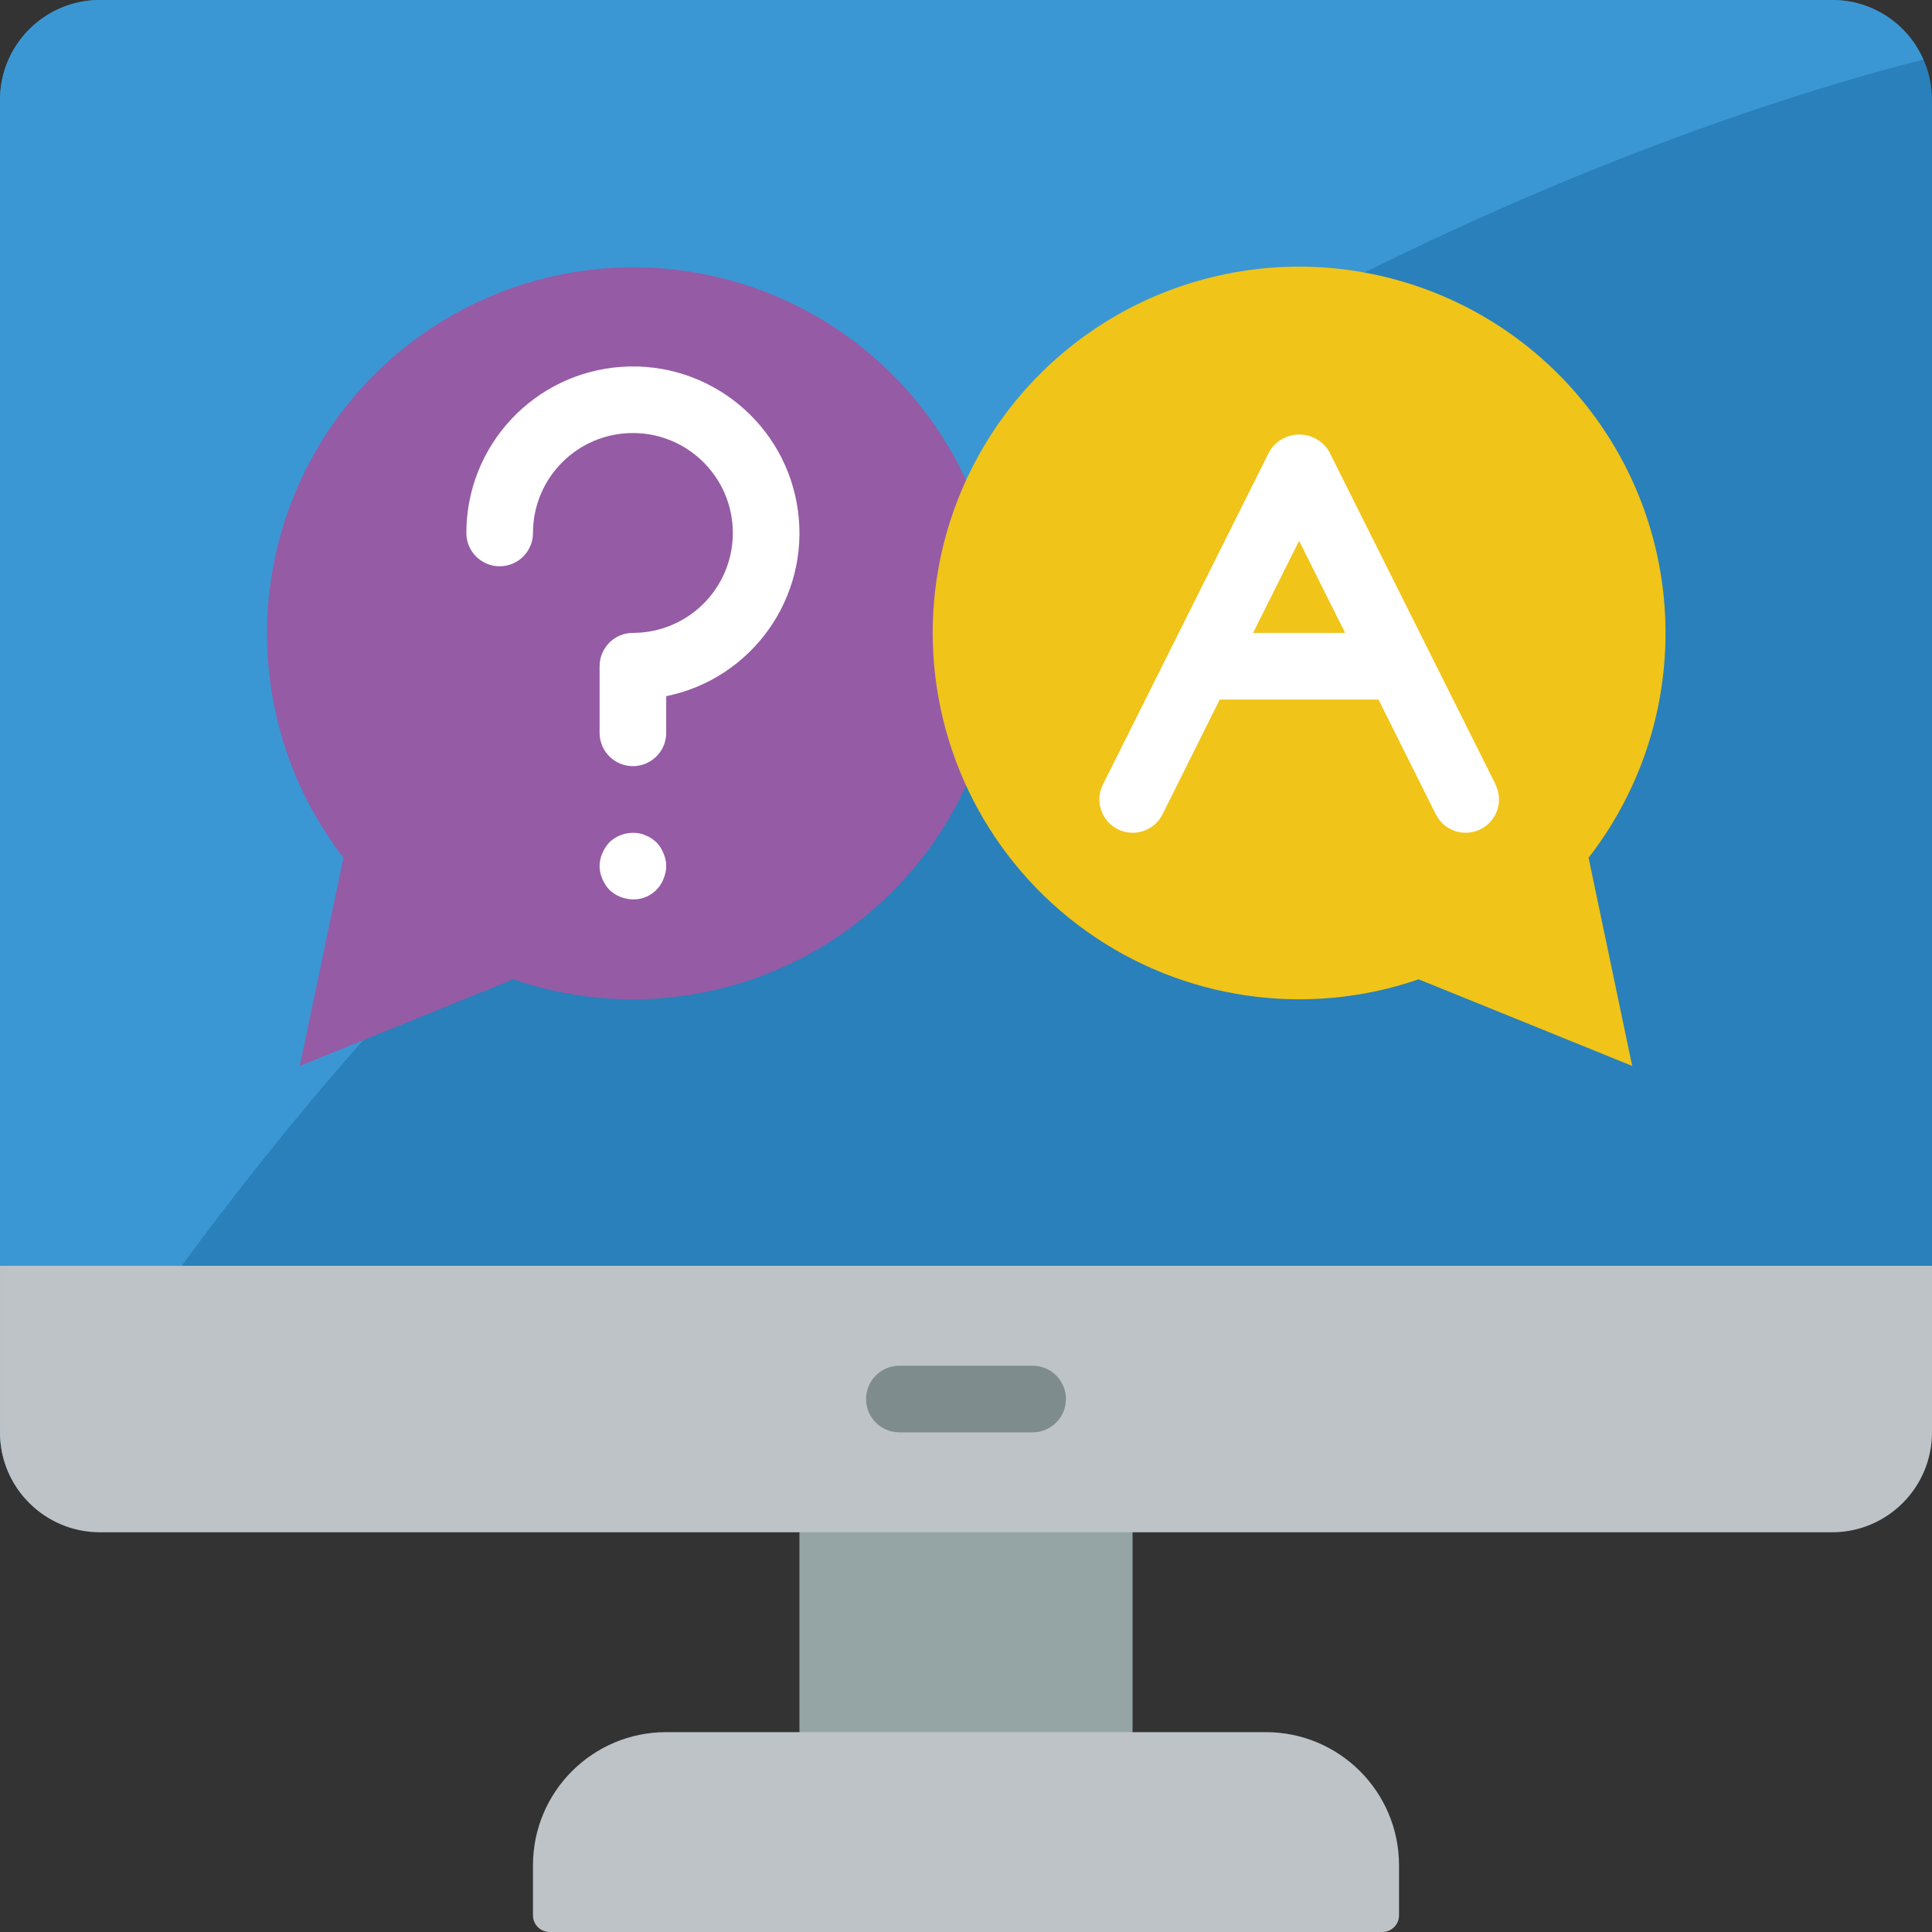 <svg height="512pt" viewBox="0 0 512 512" width="512pt" xmlns="http://www.w3.org/2000/svg"><rect x="0" y="0" width="512" height="512" fill="#333333" stroke="none"/><path d="m512 26.484v326.621h-512v-326.621c0-14.629 11.855-26.484 26.484-26.484h459.031c14.629 0 26.484 11.855 26.484 26.484zm0 0" fill="#2980ba"/><path d="m509.703 15.801c-57.906 14.566-328.738 95.867-502.906 381.441-4.387-4.832-6.812-11.129-6.797-17.656v-353.102c0-14.629 11.855-26.484 26.484-26.484h459.031c10.5-.043 20.012 6.172 24.188 15.801zm0 0" fill="#3b97d3"/><path d="m211.863 379.586h88.273v105.93h-88.273zm0 0" fill="#95a5a5"/><path d="m176.551 459.035h158.898c19.5 0 35.309 15.809 35.309 35.309v13.242c0 2.438-1.977 4.414-4.414 4.414h-220.688c-2.438 0-4.414-1.977-4.414-4.414v-13.242c0-19.5 15.809-35.309 35.309-35.309zm0 0" fill="#bdc3c7"/><path d="m512 335.449v44.137c0 14.625-11.855 26.484-26.484 26.484h-459.031c-14.629 0-26.484-11.859-26.484-26.484v-44.137zm0 0" fill="#bdc3c7"/><path d="m273.656 379.586h-35.312c-4.875 0-8.828-3.953-8.828-8.828s3.953-8.828 8.828-8.828h35.312c4.875 0 8.828 3.953 8.828 8.828s-3.953 8.828-8.828 8.828zm0 0" fill="#7f8c8d"/><path d="m256 208.242c-20.875 45.375-72.738 67.547-119.965 51.289l-56.586 22.953 11.562-55.172c-22.805-29.523-26.684-69.5-9.977-102.855 16.707-33.352 51.047-54.188 88.348-53.602 37.297.586 70.965 22.488 86.617 56.352zm0 0" fill="#955ba5"/><path d="m247.172 167.723c.02 31.395 15.203 60.84 40.762 79.062 25.562 18.219 58.352 22.969 88.035 12.746l56.582 22.953-11.562-55.172c26.02-33.527 27.254-80.07 3.043-114.926-24.207-34.859-68.25-49.957-108.754-37.285-40.5 12.676-68.082 50.184-68.105 92.621zm0 0" fill="#f0c419"/><g fill="#fff"><path d="m396.359 207.918-44.137-88.277c-1.66-2.785-4.664-4.488-7.902-4.488-3.242 0-6.242 1.703-7.902 4.488l-44.137 88.277c-2.18 4.363-.41 9.664 3.953 11.844 4.367 2.18 9.668.41 11.848-3.953l15.168-30.43h42.055l15.207 30.43c2.18 4.363 7.484 6.133 11.848 3.953 4.363-2.18 6.133-7.48 3.957-11.844zm-64.281-40.195 12.199-24.398 12.199 24.398zm0 0"/><path d="m167.723 203.035c-4.875 0-8.824-3.953-8.824-8.828v-17.656c0-4.875 3.949-8.828 8.824-8.828 14.629 0 26.484-11.855 26.484-26.48s-11.855-26.484-26.484-26.484c-14.625 0-26.48 11.859-26.48 26.484 0 4.875-3.953 8.828-8.828 8.828s-8.828-3.953-8.828-8.828c.004-23.227 18.008-42.477 41.184-44.031 23.176-1.555 43.59 15.117 46.695 38.137 3.109 23.016-12.156 44.504-34.914 49.148v9.711c0 4.875-3.949 8.828-8.828 8.828zm0 0"/><path d="m167.723 238.344c-2.336-.031-4.574-.945-6.266-2.559-.781-.859-1.406-1.844-1.855-2.914-.941-2.137-.941-4.57 0-6.707.449-1.07 1.074-2.055 1.855-2.914 2.137-2.047 5.129-2.934 8.031-2.383.555.094 1.09.273 1.59.527.562.195 1.098.461 1.59.797.461.324.906.68 1.324 1.059.797.844 1.426 1.832 1.852 2.914.945 2.137.945 4.57 0 6.707-1.27 3.363-4.527 5.559-8.121 5.473zm0 0"/></g></svg>